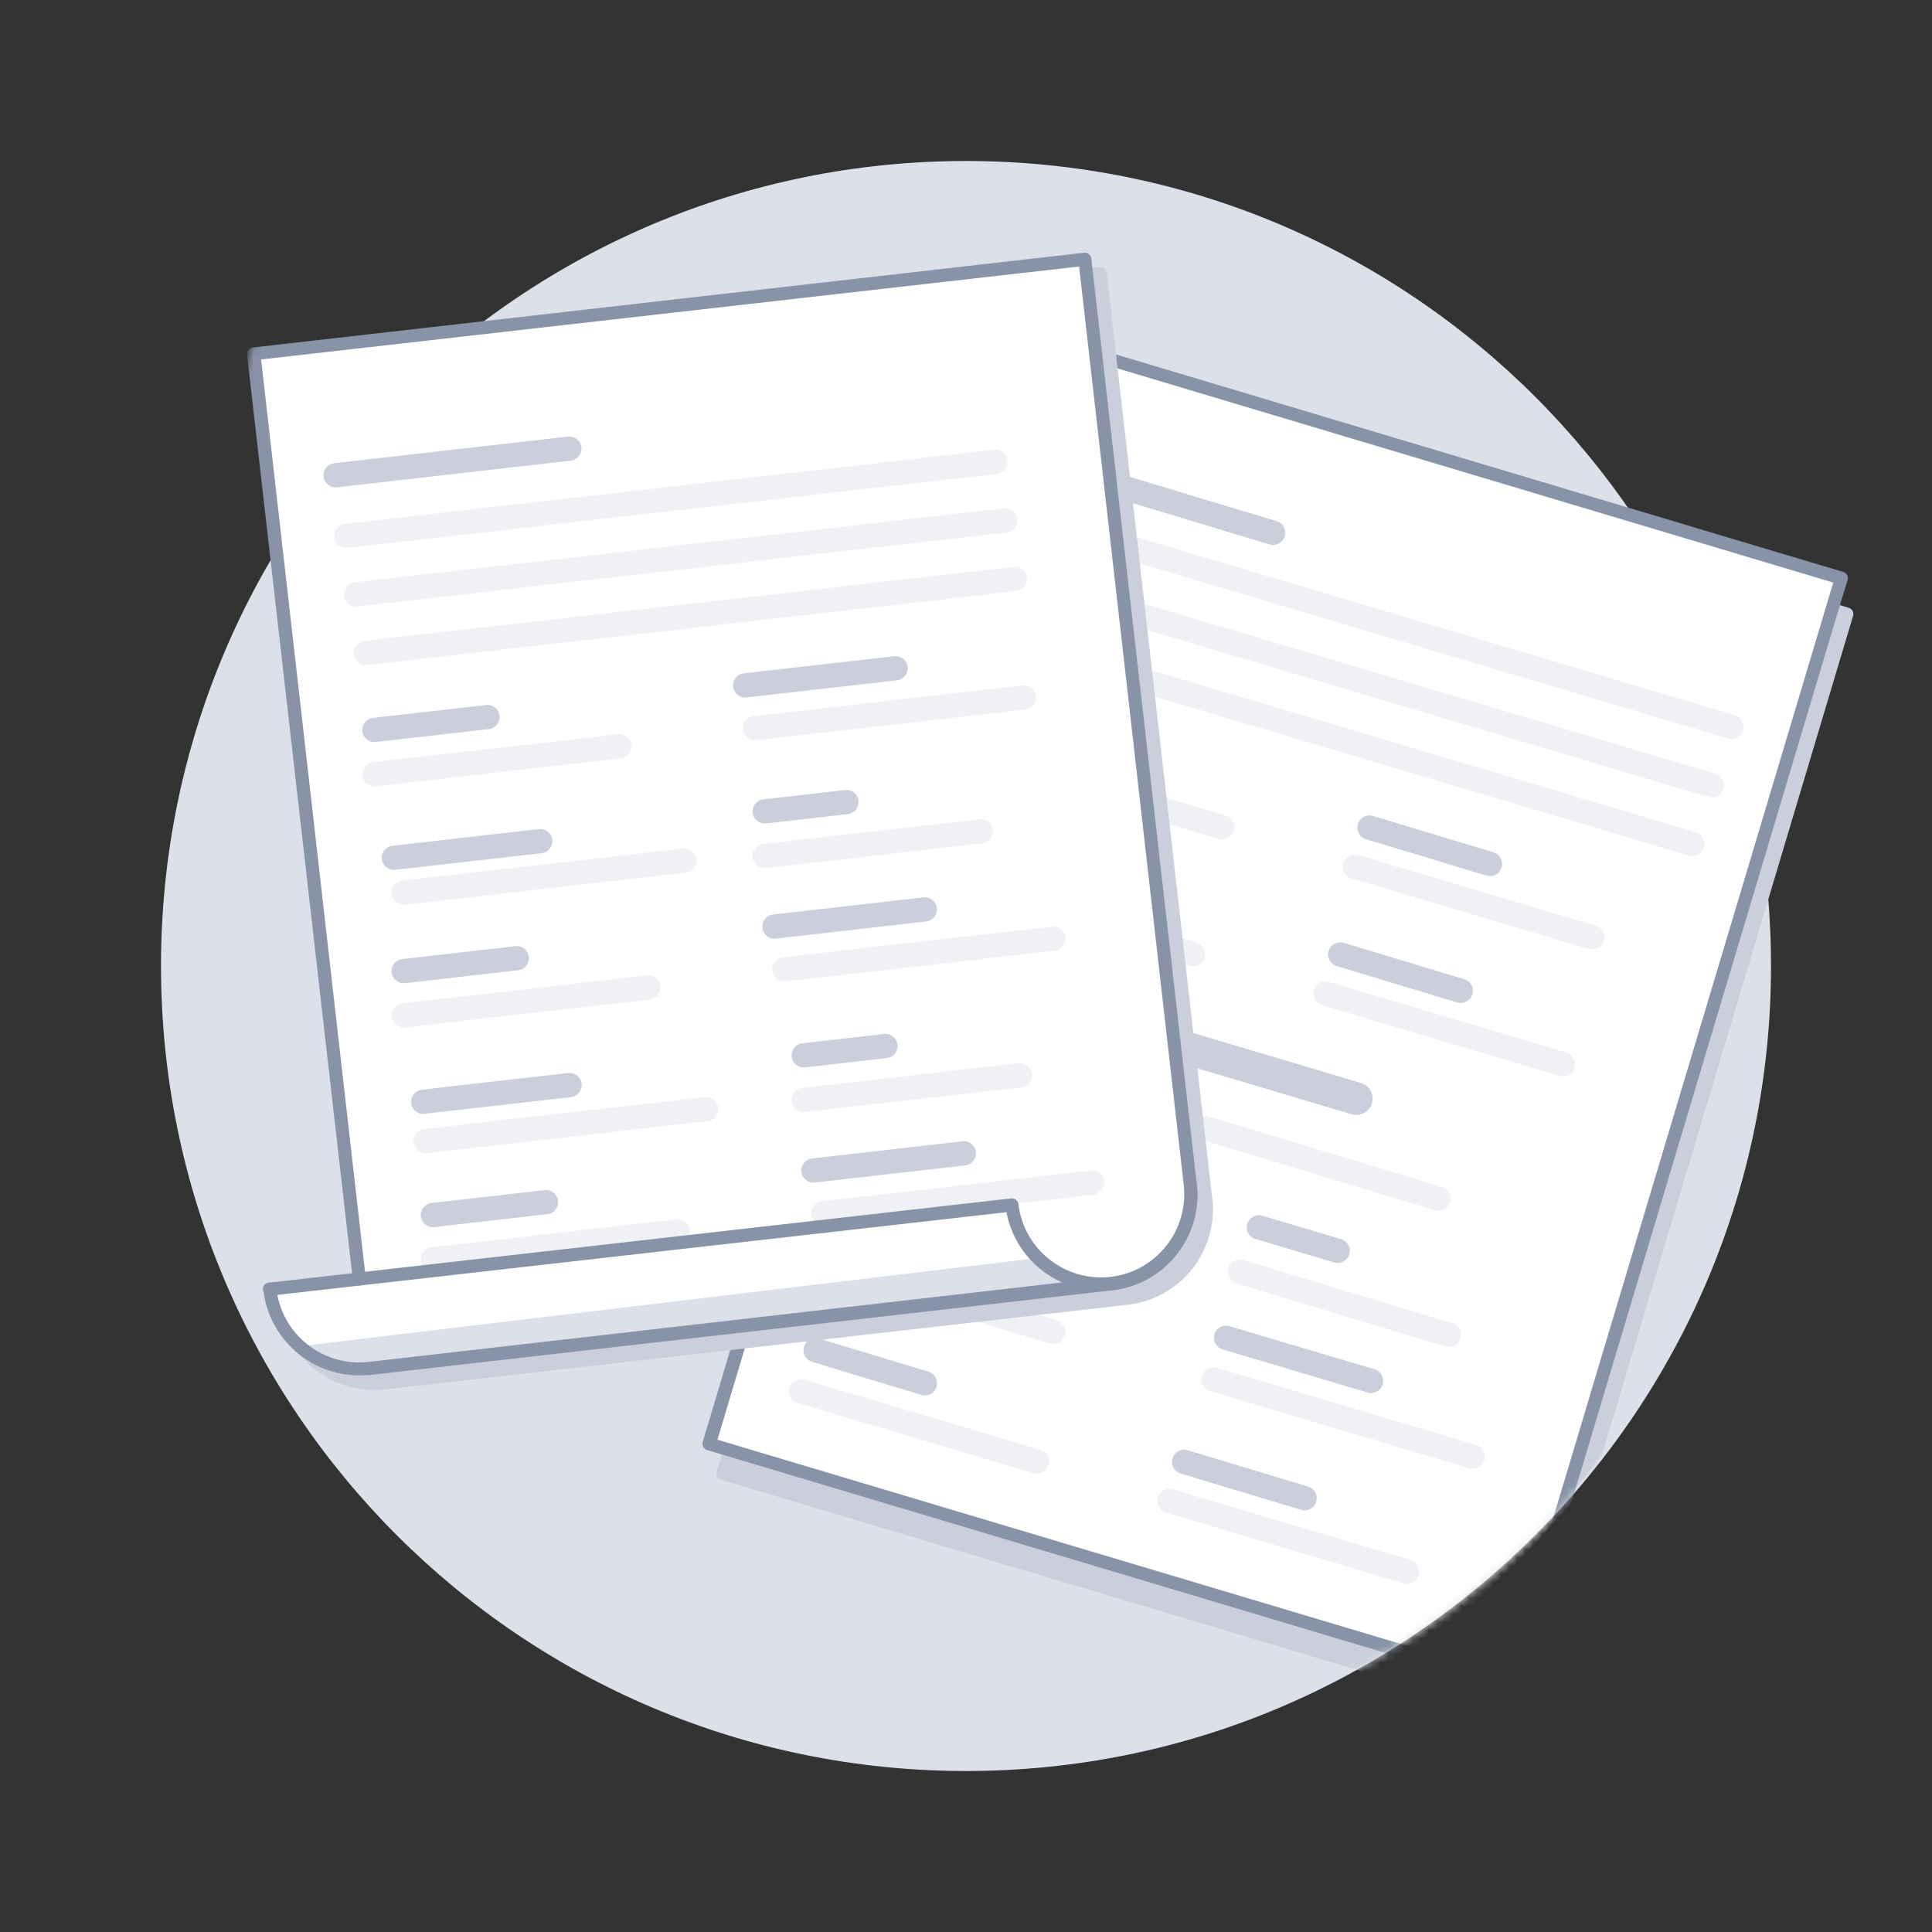 <svg width="240" height="240" viewBox="0 0 240 240" fill="none" xmlns="http://www.w3.org/2000/svg">
<rect x="0" y="0" width="240" height="240" fill="#333333" stroke="none"/>
<path fill-rule="evenodd" clip-rule="evenodd" d="M120 220C175.228 220 220 175.228 220 120C220 64.772 175.228 20 120 20C64.772 20 20 64.772 20 120C20 175.228 64.772 220 120 220Z" fill="#DCE0E8"/>
<mask id="mask0_2863_18914" style="mask-type:alpha" maskUnits="userSpaceOnUse" x="20" y="2" width="217" height="218">
<path fill-rule="evenodd" clip-rule="evenodd" d="M120 220C175.228 220 220 175.228 220 120C220 101.528 246.201 62.55 233 41C206.734 -1.879 127.756 3 91 3C62.357 3 43.721 15.299 33 39C23.049 60.998 20 93.415 20 120C20 175.228 64.772 220 120 220Z" fill="white"/>
</mask>
<g mask="url(#mask0_2863_18914)">
<g style="mix-blend-mode:multiply">
<path d="M230.174 76.585L218.157 116.754L199.041 180.61C197.677 182.531 196.255 184.396 194.753 186.212C194.325 186.744 193.889 187.269 193.437 187.785C192.985 188.302 192.629 188.778 192.153 189.262C189.781 191.936 187.275 194.487 184.642 196.905L183.027 198.35C180.631 200.465 178.133 202.464 175.533 204.347C175.258 204.557 174.976 204.758 174.725 204.944C174.475 205.13 174.176 205.348 173.918 205.541C172.739 206.364 171.543 207.172 170.332 207.962L89.574 183.815C89.149 183.686 88.908 183.239 89.033 182.814L89.752 180.393L89.986 179.585L90.22 178.819L129.792 46.546C129.853 46.34 129.994 46.167 130.184 46.066C130.373 45.964 130.595 45.942 130.801 46.005L203.798 67.796L226.451 74.56L227.258 74.794L228.066 75.028L229.681 75.512C229.894 75.582 230.067 75.738 230.161 75.942C230.254 76.145 230.259 76.378 230.174 76.585Z" fill="#CACFDB"/>
</g>
<path d="M228.723 71.823L227.91 74.456L218.063 107.434L193.933 188.096C193.51 188.6 193.08 189.095 192.641 189.583C190.255 192.275 187.733 194.843 185.085 197.277L183.46 198.731C181.05 200.86 178.536 202.872 175.92 204.768C175.644 204.979 175.359 205.182 175.108 205.369L89.855 179.914L88.076 179.386L129.154 42.078L202.179 63.918L228.723 71.823Z" fill="white"/>
<path d="M228.958 71.043L201.48 62.829L129.39 41.266C129.183 41.203 128.959 41.225 128.769 41.327C128.578 41.429 128.436 41.603 128.374 41.81L87.296 179.118C87.235 179.325 87.258 179.547 87.361 179.736C87.463 179.928 87.639 180.072 87.848 180.134L89.619 180.662L174.238 205.97C174.523 205.775 174.799 205.58 175.051 205.369C175.303 205.158 175.619 204.979 175.863 204.768L90.123 179.143L89.124 178.842L129.747 43.053L202.87 64.933L227.731 72.367L227.179 74.22L217.819 105.5L192.633 189.615C193.071 189.128 193.502 188.632 193.925 188.129C194.379 187.609 194.818 187.08 195.249 186.544L218.291 109.514L228.706 74.691L229.519 72.051C229.579 71.843 229.554 71.619 229.448 71.43C229.343 71.241 229.167 71.102 228.958 71.043Z" fill="#8893A7"/>
<path d="M142.06 128.608C142.38 127.532 143.511 126.92 144.586 127.24L169.062 134.523C170.137 134.842 170.749 135.973 170.429 137.049C170.109 138.124 168.978 138.736 167.903 138.416L143.428 131.134C142.352 130.814 141.74 129.683 142.06 128.608Z" fill="#CACFDB"/>
<path d="M126.809 133.223C127.05 132.424 127.894 131.972 128.693 132.213L179.134 147.451C179.933 147.692 180.385 148.536 180.143 149.335C179.902 150.134 179.059 150.586 178.26 150.344L127.819 135.107C127.02 134.866 126.568 134.022 126.809 133.223Z" fill="#F0F1F5"/>
<path d="M109.152 138.409C109.389 137.611 110.228 137.157 111.026 137.395L128.571 142.615C129.369 142.852 129.823 143.691 129.586 144.489C129.348 145.287 128.509 145.741 127.711 145.504L110.166 140.284C109.369 140.046 108.914 139.207 109.152 138.409Z" fill="#F0F1F5"/>
<path d="M107.605 143.599C107.842 142.802 108.681 142.347 109.479 142.585L143.112 152.592C143.91 152.829 144.365 153.669 144.127 154.466C143.89 155.264 143.051 155.719 142.253 155.481L108.619 145.474C107.822 145.236 107.367 144.397 107.605 143.599Z" fill="#F0F1F5"/>
<path d="M104.217 153.414C104.458 152.615 105.302 152.163 106.101 152.404L119.673 156.504C120.472 156.745 120.924 157.589 120.682 158.388C120.441 159.187 119.598 159.639 118.798 159.398L105.227 155.298C104.428 155.056 103.976 154.213 104.217 153.414Z" fill="#F0F1F5"/>
<path d="M103.527 157.319C103.764 156.521 104.603 156.067 105.401 156.304L131.247 163.995C132.045 164.232 132.499 165.071 132.262 165.869C132.025 166.667 131.185 167.121 130.388 166.884L104.541 159.193C103.744 158.956 103.289 158.117 103.527 157.319Z" fill="#F0F1F5"/>
<path d="M154.937 152.037C155.175 151.239 156.014 150.785 156.812 151.022L166.608 153.937C167.406 154.174 167.86 155.013 167.623 155.811C167.386 156.609 166.546 157.063 165.749 156.826L155.952 153.911C155.154 153.674 154.7 152.835 154.937 152.037Z" fill="#CACFDB"/>
<path d="M152.584 157.542C152.825 156.743 153.669 156.29 154.468 156.532L180.418 164.371C181.217 164.612 181.669 165.456 181.427 166.255C181.186 167.054 180.343 167.506 179.543 167.264L153.594 159.425C152.795 159.184 152.343 158.341 152.584 157.542Z" fill="#F0F1F5"/>
<path d="M150.853 165.753C151.091 164.955 151.93 164.501 152.728 164.738L170.747 170.1C171.545 170.337 171.999 171.176 171.762 171.974C171.525 172.772 170.686 173.226 169.888 172.989L151.868 167.627C151.07 167.39 150.616 166.551 150.853 165.753Z" fill="#CACFDB"/>
<path d="M149.312 170.934C149.55 170.136 150.389 169.682 151.187 169.919L183.418 179.509C184.216 179.747 184.671 180.586 184.433 181.384C184.196 182.182 183.357 182.636 182.559 182.398L150.327 172.808C149.529 172.571 149.075 171.732 149.312 170.934Z" fill="#F0F1F5"/>
<path d="M99.876 167.3C100.118 166.501 100.961 166.049 101.76 166.29L115.332 170.39C116.131 170.632 116.583 171.475 116.342 172.274C116.1 173.073 115.257 173.525 114.458 173.284L100.886 169.184C100.087 168.943 99.635 168.099 99.876 167.3Z" fill="#CACFDB"/>
<path d="M136.39 59.615C136.632 58.816 137.475 58.364 138.274 58.605L158.587 64.742C159.386 64.983 159.838 65.827 159.597 66.626C159.356 67.425 158.512 67.877 157.713 67.635L137.4 61.499C136.601 61.258 136.149 60.414 136.39 59.615Z" fill="#CACFDB"/>
<path d="M119.27 103.058C119.512 102.259 120.355 101.807 121.154 102.048L134.726 106.148C135.525 106.389 135.977 107.233 135.735 108.032C135.494 108.831 134.651 109.283 133.852 109.041L120.28 104.942C119.481 104.7 119.029 103.857 119.27 103.058Z" fill="#F0F1F5"/>
<path d="M122.907 87.3C123.148 86.501 123.991 86.049 124.79 86.29L138.362 90.39C139.161 90.632 139.613 91.475 139.372 92.274C139.13 93.073 138.287 93.525 137.488 93.284L123.916 89.184C123.117 88.943 122.665 88.099 122.907 87.3Z" fill="#F0F1F5"/>
<path d="M98.034 172.397C98.272 171.599 99.111 171.145 99.909 171.382L129.236 180.108C130.034 180.345 130.488 181.185 130.251 181.982C130.013 182.78 129.174 183.235 128.376 182.997L99.049 174.271C98.251 174.034 97.797 173.195 98.034 172.397Z" fill="#F0F1F5"/>
<path d="M137.829 67.301C138.066 66.504 138.906 66.049 139.703 66.287L215.502 88.84C216.3 89.077 216.754 89.916 216.517 90.714C216.279 91.512 215.44 91.966 214.642 91.729L138.844 69.176C138.046 68.938 137.592 68.099 137.829 67.301Z" fill="#F0F1F5"/>
<path d="M135.405 74.574C135.642 73.776 136.481 73.322 137.279 73.559L213.078 96.113C213.876 96.35 214.33 97.189 214.092 97.987C213.855 98.785 213.016 99.239 212.218 99.002L136.42 76.448C135.622 76.211 135.167 75.372 135.405 74.574Z" fill="#F0F1F5"/>
<path d="M132.981 81.847C133.218 81.049 134.057 80.595 134.855 80.832L210.654 103.385C211.451 103.623 211.906 104.462 211.668 105.26C211.431 106.058 210.592 106.512 209.794 106.274L133.995 83.721C133.198 83.484 132.743 82.645 132.981 81.847Z" fill="#F0F1F5"/>
<path d="M117.428 109.366C117.666 108.569 118.505 108.114 119.303 108.352L148.63 117.078C149.428 117.315 149.882 118.154 149.644 118.952C149.407 119.75 148.568 120.204 147.77 119.967L118.443 111.241C117.645 111.003 117.191 110.164 117.428 109.366Z" fill="#F0F1F5"/>
<path d="M121.065 93.609C121.302 92.811 122.141 92.357 122.939 92.594L152.266 101.32C153.064 101.558 153.518 102.397 153.281 103.195C153.043 103.992 152.204 104.447 151.406 104.209L122.079 95.483C121.282 95.246 120.827 94.407 121.065 93.609Z" fill="#F0F1F5"/>
<path d="M145.652 181.16C145.894 180.361 146.737 179.909 147.536 180.15L162.496 184.67C163.295 184.911 163.747 185.754 163.506 186.554C163.265 187.353 162.421 187.805 161.622 187.563L146.662 183.044C145.863 182.803 145.411 181.959 145.652 181.16Z" fill="#CACFDB"/>
<path d="M165.046 118.13C165.288 117.331 166.131 116.879 166.93 117.12L181.89 121.639C182.689 121.881 183.141 122.724 182.9 123.523C182.659 124.322 181.815 124.774 181.016 124.533L166.056 120.014C165.257 119.772 164.805 118.929 165.046 118.13Z" fill="#CACFDB"/>
<path d="M168.683 102.372C168.924 101.573 169.768 101.121 170.567 101.363L185.527 105.882C186.326 106.123 186.778 106.967 186.536 107.766C186.295 108.565 185.452 109.017 184.652 108.775L169.693 104.256C168.894 104.015 168.441 103.171 168.683 102.372Z" fill="#CACFDB"/>
<path d="M143.824 186.024C144.062 185.226 144.901 184.772 145.699 185.009L175.205 193.789C176.003 194.026 176.457 194.865 176.22 195.663C175.982 196.461 175.143 196.915 174.345 196.678L144.839 187.898C144.041 187.661 143.587 186.822 143.824 186.024Z" fill="#F0F1F5"/>
<path d="M163.218 122.994C163.456 122.196 164.295 121.742 165.093 121.979L194.599 130.758C195.397 130.996 195.851 131.835 195.614 132.633C195.376 133.431 194.537 133.885 193.739 133.647L164.233 124.868C163.435 124.631 162.981 123.792 163.218 122.994Z" fill="#F0F1F5"/>
<path d="M166.855 107.236C167.092 106.438 167.931 105.984 168.729 106.221L198.235 115.001C199.033 115.238 199.487 116.077 199.25 116.875C199.012 117.673 198.173 118.127 197.376 117.89L167.869 109.111C167.072 108.873 166.617 108.034 166.855 107.236Z" fill="#F0F1F5"/>
<g style="mix-blend-mode:multiply">
<path d="M150.587 148.87L137.482 33.905C137.458 33.691 137.35 33.495 137.181 33.361C137.017 33.222 136.801 33.16 136.588 33.19L33.323 44.963C33.112 44.989 32.919 45.097 32.787 45.263C32.647 45.43 32.585 45.649 32.616 45.865L45.616 159.993L35.346 161.163C35.132 161.187 34.935 161.296 34.801 161.465C34.667 161.634 34.606 161.85 34.631 162.064C35.324 168.1 40.426 172.661 46.501 172.675C46.957 172.675 47.413 172.651 47.866 172.602L140.041 162.089C143.201 161.74 146.092 160.147 148.074 157.662C150.056 155.176 150.966 152.004 150.603 148.846L150.587 148.87Z" fill="#CACFDB"/>
</g>
<path d="M46.631 158.652L33.518 160.147L37.215 167.232L41.895 169.702H48.134L46.631 158.652Z" fill="white"/>
<path d="M44.625 158.88L31.495 43.939L134.752 32.166L147.857 147.107C148.543 153.213 144.162 158.723 138.059 159.432L45.859 169.994" fill="white"/>
<path d="M37.215 167.232L128.918 156.271L133.907 159.529L131.99 160.147L44.096 170.165L37.215 167.232Z" fill="#DCE0E8"/>
<path d="M45.859 170.807C45.411 170.831 45.027 170.488 45.002 170.039C44.978 169.59 45.321 169.206 45.77 169.182L137.945 158.62C143.59 157.973 147.657 152.895 147.053 147.245L134.053 33.109L32.437 44.654L45.437 158.79C45.484 159.234 45.165 159.633 44.722 159.684C44.278 159.731 43.879 159.412 43.828 158.969L30.691 44.061C30.643 43.617 30.962 43.218 31.406 43.167L134.663 31.395C134.876 31.363 135.092 31.425 135.256 31.565C135.427 31.698 135.538 31.894 135.565 32.109L148.662 147.05C149.022 150.208 148.111 153.379 146.129 155.864C144.148 158.349 141.258 159.942 138.099 160.293L45.957 170.807H45.859Z" fill="#8893A7"/>
<path d="M147.857 147.107C148.555 153.225 144.161 158.751 138.043 159.448C131.924 160.146 126.399 155.752 125.701 149.634" fill="white"/>
<path d="M136.767 160.342C130.69 160.324 125.589 155.76 124.897 149.723C124.849 149.279 125.168 148.88 125.612 148.829C126.055 148.782 126.454 149.101 126.505 149.544C127.172 155.202 132.284 159.258 137.945 158.62C143.59 157.973 147.657 152.895 147.053 147.245C147.02 146.955 147.144 146.669 147.378 146.495C147.613 146.321 147.923 146.285 148.191 146.401C148.459 146.517 148.644 146.768 148.678 147.058C149.038 150.216 148.127 153.387 146.146 155.872C144.164 158.357 141.275 159.951 138.116 160.301C137.667 160.343 137.217 160.356 136.767 160.342Z" fill="#8893A7"/>
<path d="M51.071 137.032C50.977 136.205 51.571 135.458 52.398 135.364L70.585 133.292C71.412 133.198 72.159 133.792 72.253 134.619C72.347 135.446 71.753 136.192 70.926 136.287L52.739 138.359C51.912 138.453 51.165 137.859 51.071 137.032Z" fill="#CACFDB"/>
<path d="M47.434 106.729C47.34 105.902 47.934 105.155 48.761 105.061L66.949 102.989C67.776 102.894 68.522 103.488 68.617 104.315C68.711 105.143 68.117 105.889 67.29 105.984L49.103 108.056C48.276 108.15 47.529 107.556 47.434 106.729Z" fill="#CACFDB"/>
<path d="M40.197 59.207C40.103 58.38 40.697 57.633 41.524 57.539L70.552 54.232C71.379 54.138 72.126 54.732 72.22 55.559C72.314 56.386 71.72 57.132 70.893 57.227L41.865 60.534C41.038 60.628 40.291 60.034 40.197 59.207Z" fill="#CACFDB"/>
<path d="M51.396 141.915C51.301 141.088 51.895 140.341 52.722 140.247L87.588 136.274C88.415 136.18 89.161 136.774 89.256 137.601C89.35 138.428 88.756 139.175 87.929 139.269L53.064 143.242C52.237 143.336 51.49 142.742 51.396 141.915Z" fill="#F0F1F5"/>
<path d="M48.647 111.053C48.553 110.226 49.147 109.48 49.974 109.385L84.839 105.413C85.666 105.319 86.412 105.913 86.507 106.74C86.601 107.567 86.007 108.314 85.18 108.408L50.315 112.38C49.488 112.474 48.741 111.88 48.647 111.053Z" fill="#F0F1F5"/>
<path d="M52.283 156.605C52.189 155.778 52.783 155.032 53.61 154.937L84.011 151.474C84.838 151.379 85.585 151.973 85.679 152.8C85.773 153.627 85.179 154.374 84.352 154.468L53.951 157.932C53.124 158.026 52.377 157.432 52.283 156.605Z" fill="#F0F1F5"/>
<path d="M43.946 81.279C43.852 80.452 44.446 79.705 45.273 79.611L125.907 70.424C126.734 70.33 127.481 70.924 127.575 71.751C127.669 72.578 127.075 73.325 126.248 73.419L45.614 82.606C44.787 82.7 44.041 82.106 43.946 81.279Z" fill="#F0F1F5"/>
<path d="M42.734 74.006C42.64 73.179 43.234 72.432 44.061 72.338L124.695 63.151C125.522 63.057 126.269 63.651 126.363 64.478C126.457 65.305 125.863 66.052 125.036 66.146L44.402 75.333C43.575 75.427 42.828 74.833 42.734 74.006Z" fill="#F0F1F5"/>
<path d="M41.522 66.733C41.428 65.906 42.022 65.16 42.849 65.065L123.483 55.878C124.31 55.784 125.056 56.378 125.151 57.205C125.245 58.032 124.651 58.779 123.824 58.873L43.19 68.06C42.363 68.154 41.616 67.56 41.522 66.733Z" fill="#F0F1F5"/>
<path d="M52.283 151.106C52.189 150.279 52.783 149.532 53.61 149.438L67.656 147.837C68.483 147.743 69.23 148.337 69.324 149.164C69.418 149.991 68.824 150.738 67.997 150.832L53.951 152.432C53.124 152.527 52.377 151.933 52.283 151.106Z" fill="#CACFDB"/>
<path d="M48.647 120.803C48.553 119.976 49.147 119.229 49.974 119.135L64.02 117.534C64.847 117.44 65.594 118.034 65.688 118.861C65.782 119.688 65.188 120.435 64.361 120.529L50.315 122.129C49.488 122.224 48.741 121.63 48.647 120.803Z" fill="#CACFDB"/>
<path d="M45.01 90.845C44.916 90.018 45.51 89.271 46.337 89.177L60.383 87.577C61.21 87.482 61.957 88.076 62.051 88.903C62.146 89.73 61.552 90.477 60.724 90.572L46.678 92.172C45.851 92.266 45.105 91.672 45.01 90.845Z" fill="#CACFDB"/>
<path d="M48.647 126.302C48.553 125.475 49.147 124.729 49.974 124.634L80.375 121.171C81.202 121.076 81.948 121.67 82.043 122.497C82.137 123.324 81.543 124.071 80.716 124.165L50.315 127.629C49.488 127.723 48.741 127.129 48.647 126.302Z" fill="#F0F1F5"/>
<path d="M45.01 96.345C44.916 95.518 45.51 94.771 46.337 94.677L76.738 91.213C77.565 91.119 78.312 91.713 78.406 92.54C78.501 93.367 77.906 94.114 77.079 94.208L46.678 97.672C45.851 97.766 45.105 97.172 45.01 96.345Z" fill="#F0F1F5"/>
<path d="M98.344 131.268C98.249 130.441 98.844 129.694 99.671 129.6L109.826 128.443C110.653 128.349 111.4 128.943 111.494 129.77C111.588 130.597 110.994 131.344 110.167 131.438L100.012 132.595C99.185 132.689 98.438 132.095 98.344 131.268Z" fill="#CACFDB"/>
<path d="M100.768 150.888C100.674 150.061 101.268 149.314 102.095 149.22L135.507 145.413C136.334 145.319 137.081 145.913 137.175 146.74C137.269 147.567 136.675 148.314 135.848 148.408L102.436 152.215C101.609 152.309 100.862 151.715 100.768 150.888Z" fill="#F0F1F5"/>
<path d="M93.495 100.965C93.401 100.138 93.995 99.391 94.822 99.297L104.977 98.14C105.804 98.046 106.551 98.64 106.645 99.467C106.74 100.294 106.145 101.041 105.318 101.135L95.163 102.292C94.336 102.386 93.589 101.792 93.495 100.965Z" fill="#CACFDB"/>
<path d="M98.344 136.808C98.249 135.981 98.844 135.234 99.671 135.14L126.528 132.08C127.355 131.985 128.102 132.579 128.196 133.406C128.29 134.233 127.696 134.98 126.869 135.074L100.012 138.134C99.185 138.229 98.438 137.635 98.344 136.808Z" fill="#F0F1F5"/>
<path d="M93.495 106.505C93.401 105.678 93.995 104.931 94.822 104.837L121.679 101.777C122.506 101.682 123.253 102.276 123.347 103.103C123.442 103.93 122.847 104.677 122.02 104.771L95.163 107.831C94.336 107.926 93.589 107.332 93.495 106.505Z" fill="#F0F1F5"/>
<path d="M99.556 145.573C99.462 144.746 100.056 143.999 100.883 143.905L119.562 141.777C120.389 141.682 121.136 142.276 121.23 143.103C121.325 143.93 120.731 144.677 119.904 144.771L101.224 146.9C100.397 146.994 99.65 146.4 99.556 145.573Z" fill="#CACFDB"/>
<path d="M94.707 115.27C94.613 114.443 95.207 113.696 96.034 113.602L114.714 111.474C115.541 111.379 116.288 111.973 116.382 112.8C116.476 113.627 115.882 114.374 115.055 114.468L96.375 116.597C95.548 116.691 94.802 116.097 94.707 115.27Z" fill="#CACFDB"/>
<path d="M91.071 85.312C90.977 84.485 91.571 83.738 92.398 83.644L111.077 81.516C111.904 81.422 112.651 82.016 112.746 82.843C112.84 83.67 112.246 84.417 111.419 84.511L92.739 86.639C91.912 86.733 91.165 86.139 91.071 85.312Z" fill="#CACFDB"/>
<path d="M95.919 120.585C95.825 119.758 96.419 119.011 97.246 118.917L130.658 115.11C131.485 115.016 132.232 115.61 132.326 116.437C132.421 117.264 131.827 118.011 131 118.105L97.588 121.912C96.76 122.006 96.014 121.412 95.919 120.585Z" fill="#F0F1F5"/>
<path d="M92.283 90.627C92.189 89.8 92.783 89.053 93.61 88.959L127.022 85.152C127.849 85.058 128.596 85.652 128.69 86.479C128.784 87.306 128.19 88.053 127.363 88.147L93.951 91.954C93.124 92.048 92.377 91.454 92.283 90.627Z" fill="#F0F1F5"/>
<path d="M44.624 170.847C38.538 170.851 33.415 166.291 32.714 160.245C32.688 160.03 32.75 159.814 32.884 159.645C33.018 159.476 33.214 159.367 33.429 159.343C33.643 159.318 33.859 159.379 34.028 159.513C34.197 159.647 34.306 159.843 34.331 160.058C34.972 165.735 40.092 169.819 45.77 169.182C46.214 169.134 46.613 169.453 46.664 169.897C46.689 170.111 46.628 170.327 46.493 170.496C46.359 170.665 46.163 170.774 45.949 170.799C45.508 170.838 45.066 170.854 44.624 170.847Z" fill="#8893A7"/>
<path d="M33.518 160.96C33.069 160.984 32.685 160.64 32.661 160.192C32.636 159.743 32.98 159.359 33.429 159.335L125.612 148.87C126.06 148.821 126.464 149.144 126.514 149.593C126.563 150.042 126.239 150.446 125.79 150.495L33.615 160.951L33.518 160.96Z" fill="#8893A7"/>
</g>
</svg>
